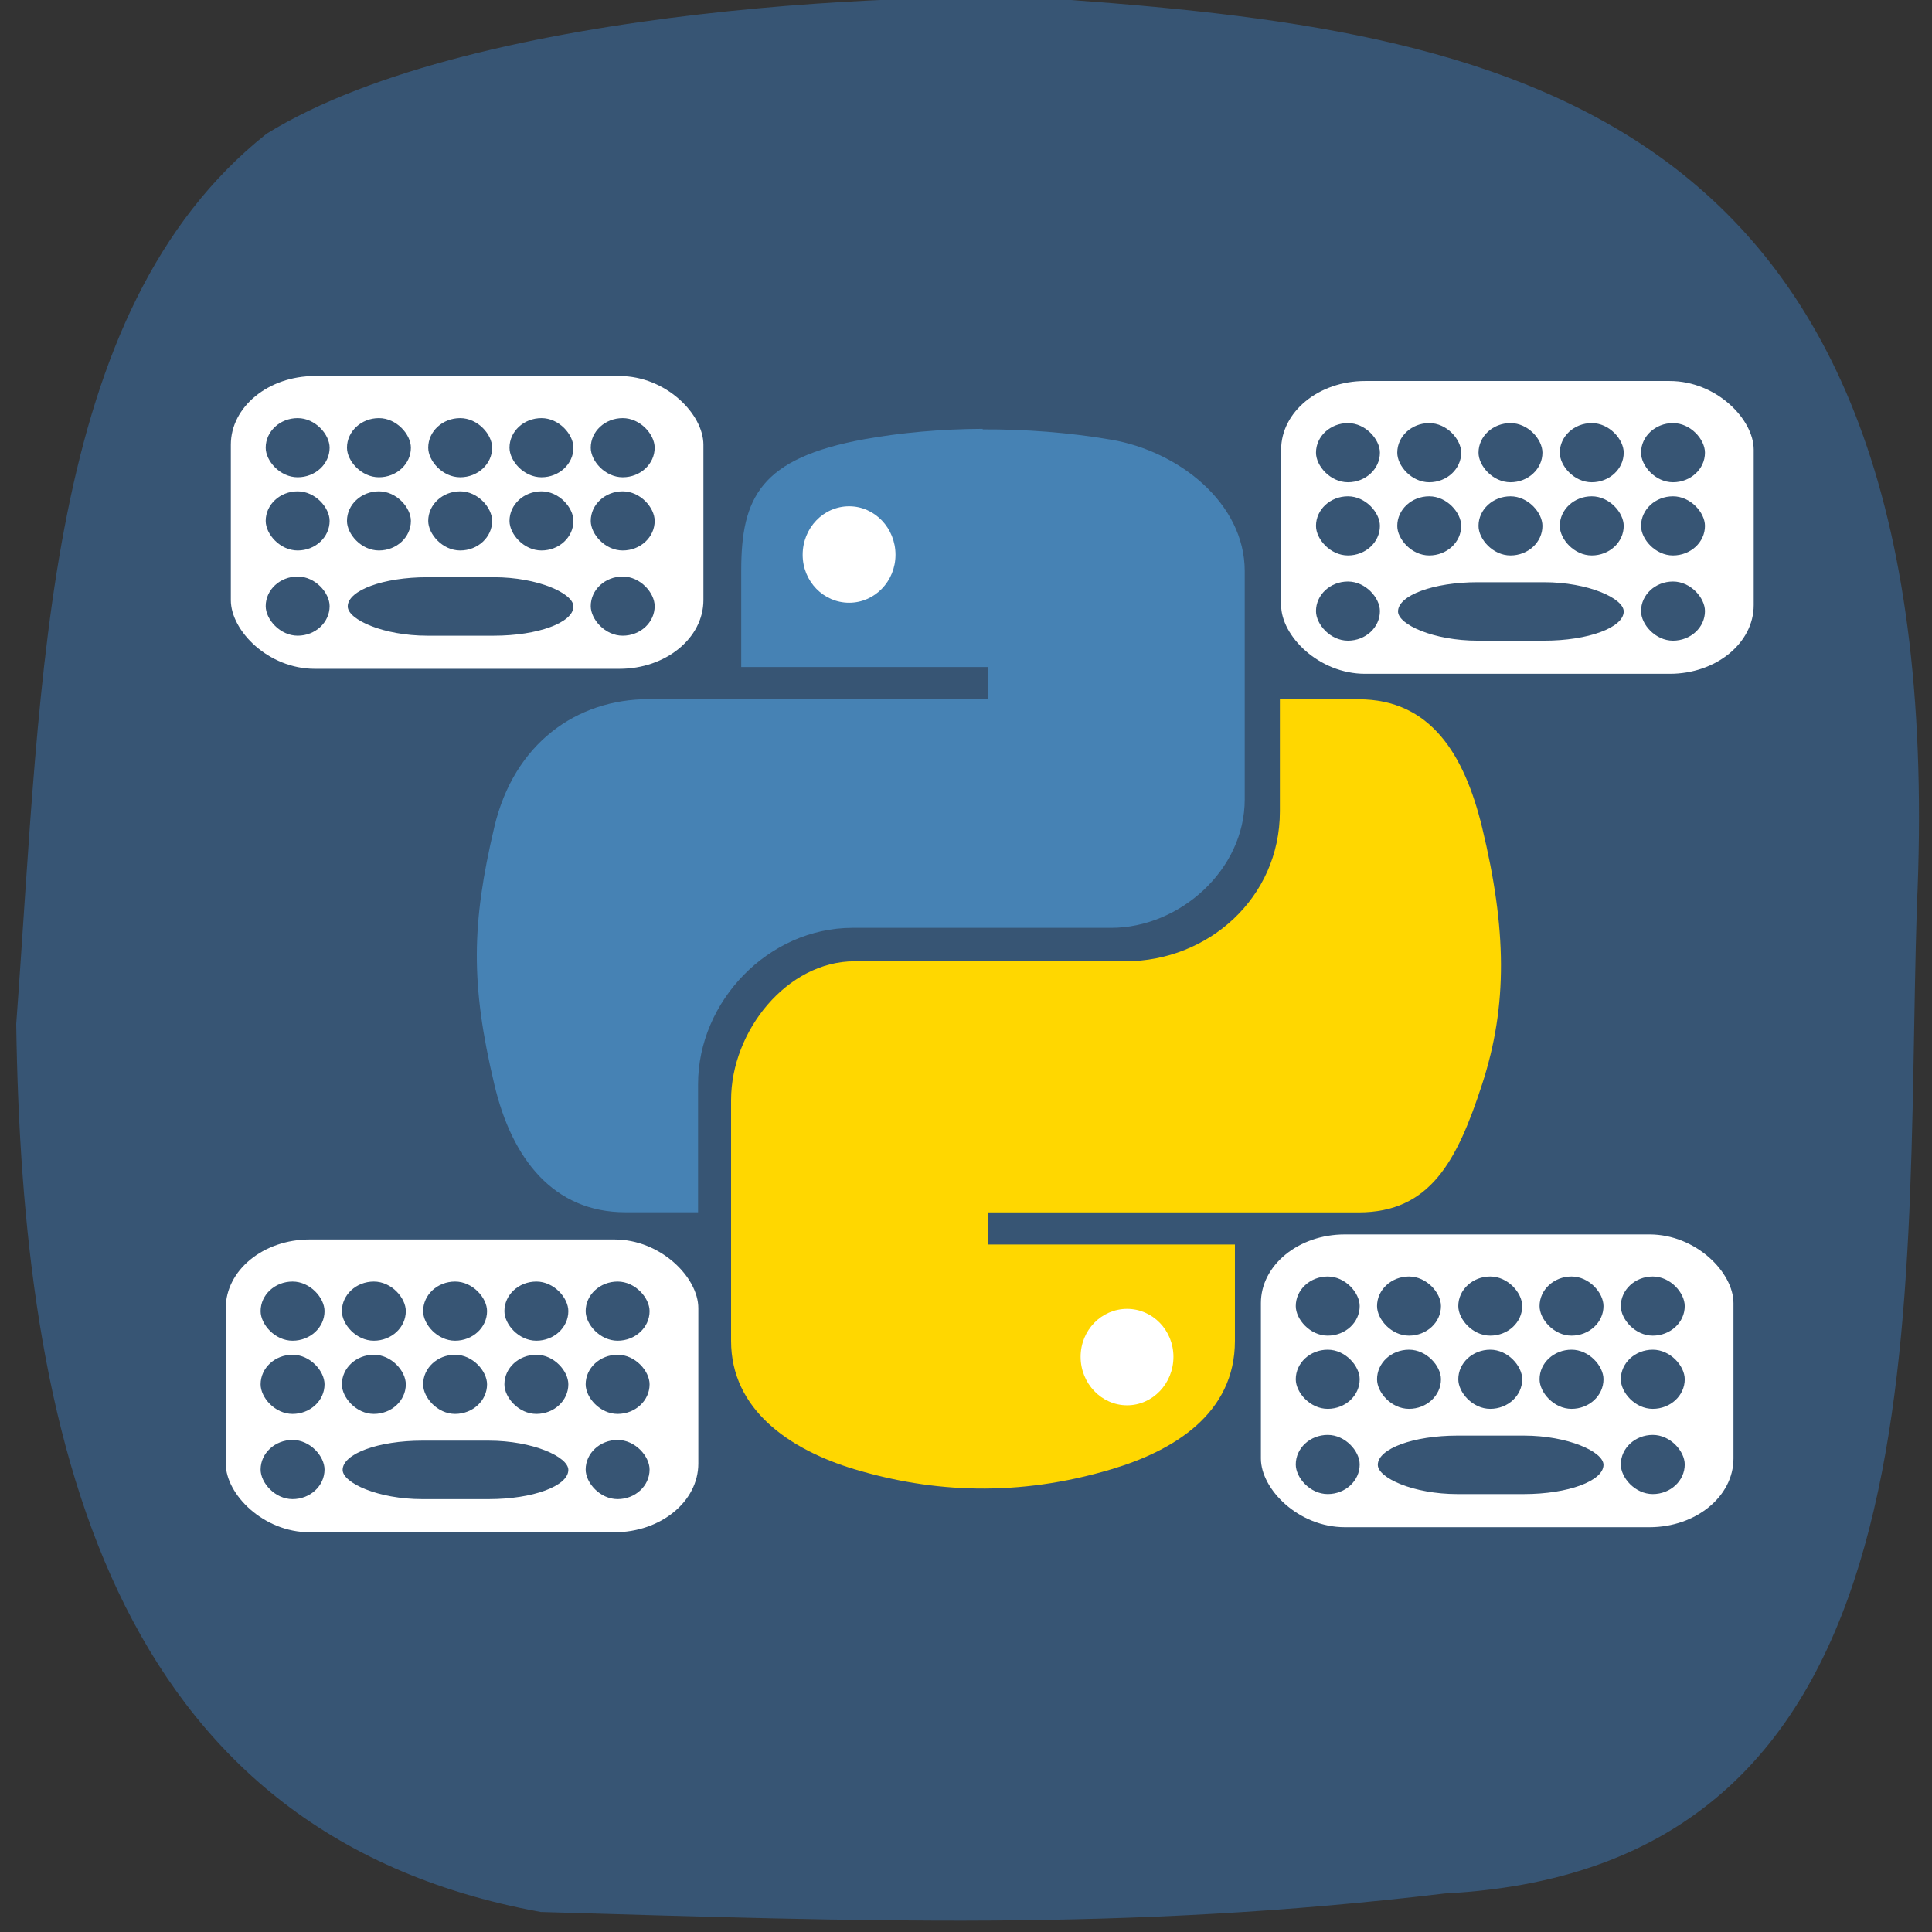 <svg xmlns="http://www.w3.org/2000/svg" viewBox="0 0 256 256" xmlns:xlink="http://www.w3.org/1999/xlink"><rect x="0" y="0" width="256" height="256" fill="#333333" stroke="none"/><defs><rect id="1" width="155.77" x="31.16" y="839.05" rx="27.682" height="104.29" ry="24.473" fill="#fff"/><rect id="2" width="21.07" x="62.5" y="890.58" rx="10.535" height="21.07"/><rect id="3" width="21.07" x="116.07" y="890.58" rx="10.535" height="21.07"/><rect id="4" width="21.07" x="169.64" y="890.58" rx="10.535" height="21.07"/><rect id="5" width="21.07" x="89.29" y="916.65" rx="10.535" height="21.07"/><rect id="6" width="21.07" x="142.86" y="916.65" rx="10.535" height="21.07"/><rect id="7" width="21.07" x="62.5" y="947" rx="10.535" height="21.07"/><rect id="8" width="21.07" x="169.64" y="947" rx="10.535" height="21.07"/><rect id="9" width="21.07" x="142.86" y="890.58" rx="10.535" height="21.07"/><rect id="A" width="21.07" x="116.07" y="916.65" rx="10.535" height="21.07"/><rect id="B" width="74.39" x="89.54" y="947.25" rx="26.23" height="20.824" ry="10.412"/><clipPath id="0"><path transform="matrix(15.333 0 0 11.5 415 -125.5)" d="m -24 13 c 0 1.105 -0.672 2 -1.5 2 -0.828 0 -1.5 -0.895 -1.5 -2 0 -1.105 0.672 -2 1.5 -2 0.828 0 1.5 0.895 1.5 2 z"/></clipPath></defs><g transform="translate(0 -796.36)"><path d="m 71.66 1049.71 c -57.46 -10.471 -68.73 -63.56 -69.51 -117.67 3.465 -46.782 3.527 -94.4 33.16 -117.95 27.935 -17.266 89.42 -18.996 106.43 -17.745 c 59.58 4.383 117.1 15.13 112.25 120.28 -1.71 54.942 4.076 127.19 -62.54 130.63 -42.38 5.067 -77.45 3.675 -119.78 2.452 z" fill="#375574"/><g transform="matrix(5.653 0 0 5.851 -4.634 782.97)" clip-path="url(#0)" fill="#ff4500"><g><path d="m 21.863 14.984 c 0 0.828 -0.672 1.5 -1.5 1.5 -0.828 0 -1.5 -0.672 -1.5 -1.5 0 -0.828 0.672 -1.5 1.5 -1.5 0.828 0 1.5 0.672 1.5 1.5" fill="#fff"/><path d="m 23.855 12 c -0.988 0.004 -1.934 0.09 -2.766 0.234 -2.449 0.43 -2.895 1.324 -2.895 2.977 v 2.184 h 5.789 v 0.727 h -7.961 c -1.684 0 -3.156 1 -3.617 2.902 -0.531 2.18 -0.559 3.543 0 5.816 0.41 1.695 1.391 2.902 3.074 2.902 h 1.703 v -2.898 c 0 -1.887 1.656 -3.543 3.621 -3.543 h 6.06 c 1.609 0 3.133 -1.313 3.133 -2.91 v -5.168 c 0 -1.551 -1.559 -2.719 -3.133 -2.977 -0.992 -0.164 -2.023 -0.238 -3.01 -0.234 m -3.129 1.742 c 0.598 0 1.086 0.492 1.086 1.098 0 0.602 -0.488 1.086 -1.086 1.086 -0.602 0 -1.09 -0.484 -1.09 -1.086 0 -0.605 0.484 -1.098 1.09 -1.098" fill="#4682b4"/><path d="m 28.867 32.984 c 0 0.828 -0.672 1.5 -1.5 1.5 -0.832 0 -1.504 -0.672 -1.504 -1.5 0 -0.828 0.672 -1.5 1.504 -1.5 0.828 0 1.5 0.672 1.5 1.5" fill="#fff"/><path d="m 30.82,18.12 v 2.543 c 0,1.969 -1.691,3.395 -3.617,3.395 h -6.352 c -1.582,0 -2.895,1.578 -2.895,3.145 v 5.453 c 0,1.551 1.363,2.461 2.895,2.906 1.832,0.531 3.828,0.633 6.02,0 1.457,-0.418 2.895,-1.258 2.895,-2.906 v -2.184 h -5.781 v -0.727 h 8.68 c 1.68,0 2.309,-1.164 2.895,-2.902 0.605,-1.793 0.574,-3.52 0,-5.816 -0.418,-1.66 -1.211,-2.902 -2.895,-2.902 M 27.239,31.93 c 0.598,0 1.086,0.484 1.086,1.086 0,0.602 -0.484,1.098 -1.086,1.098 -0.602,0 -1.09,-0.496 -1.09,-1.098 0,-0.602 0.488,-1.086 1.09,-1.086" fill="#ffd700"/></g></g><g fill="#fff" color="#000"><g transform="matrix(0.402 0 0 0.372 18.06 534.06)"><use xlink:href="#1"/><g transform="translate(-19.848 -36.537)" fill="#375574"><use xlink:href="#2"/><rect rx="10.535" y="890.58" x="89.29" height="21.07" width="21.07"/><use xlink:href="#3"/><rect rx="10.535" y="890.58" x="142.86" height="21.07" width="21.07"/><use xlink:href="#4"/><rect rx="10.535" y="916.65" x="62.5" height="21.07" width="21.07"/><use xlink:href="#5"/><rect rx="10.535" y="916.65" x="116.07" height="21.07" width="21.07"/><use xlink:href="#6"/><rect rx="10.535" y="916.65" x="169.64" height="21.07" width="21.07"/><use xlink:href="#7"/><rect ry="10.412" rx="26.23" y="947.25" x="89.54" height="20.824" width="74.39"/><use xlink:href="#8"/></g></g><g transform="matrix(0.402 0 0 0.372 154.55 647.8)"><use xlink:href="#1"/><g transform="translate(-19.848 -36.537)" fill="#375574"><use xlink:href="#2"/><rect width="21.07" height="21.07" x="89.29" y="890.58" rx="10.535"/><use xlink:href="#3"/><use xlink:href="#9"/><use xlink:href="#4"/><rect width="21.07" height="21.07" x="62.5" y="916.65" rx="10.535"/><use xlink:href="#5"/><use xlink:href="#A"/><use xlink:href="#6"/><rect width="21.07" height="21.07" x="169.64" y="916.65" rx="10.535"/><use xlink:href="#7"/><use xlink:href="#B"/><use xlink:href="#8"/></g></g><g transform="matrix(0.402 0 0 0.372 157.23 534.72)"><use xlink:href="#1"/><g transform="translate(-19.848 -36.537)" fill="#375574"><use xlink:href="#2"/><rect rx="10.535" y="890.58" x="89.29" height="21.07" width="21.07"/><use xlink:href="#3"/><use xlink:href="#9"/><use xlink:href="#4"/><rect rx="10.535" y="916.65" x="62.5" height="21.07" width="21.07" id="C"/><use xlink:href="#5"/><use xlink:href="#A"/><use xlink:href="#6"/><rect rx="10.535" y="916.65" x="169.64" height="21.07" width="21.07" id="D"/><use xlink:href="#7"/><use xlink:href="#B"/><use xlink:href="#8"/></g></g><g transform="matrix(0.402 0 0 0.372 17.386 648.47)"><use xlink:href="#1"/><g transform="translate(-19.848 -36.537)" fill="#375574"><use xlink:href="#2"/><rect width="21.07" height="21.07" x="89.29" y="890.58" rx="10.535"/><use xlink:href="#3"/><use xlink:href="#9"/><use xlink:href="#4"/><use xlink:href="#C"/><use xlink:href="#5"/><use xlink:href="#A"/><use xlink:href="#6"/><use xlink:href="#D"/><use xlink:href="#7"/><use xlink:href="#B"/><use xlink:href="#8"/></g></g></g></g></svg>